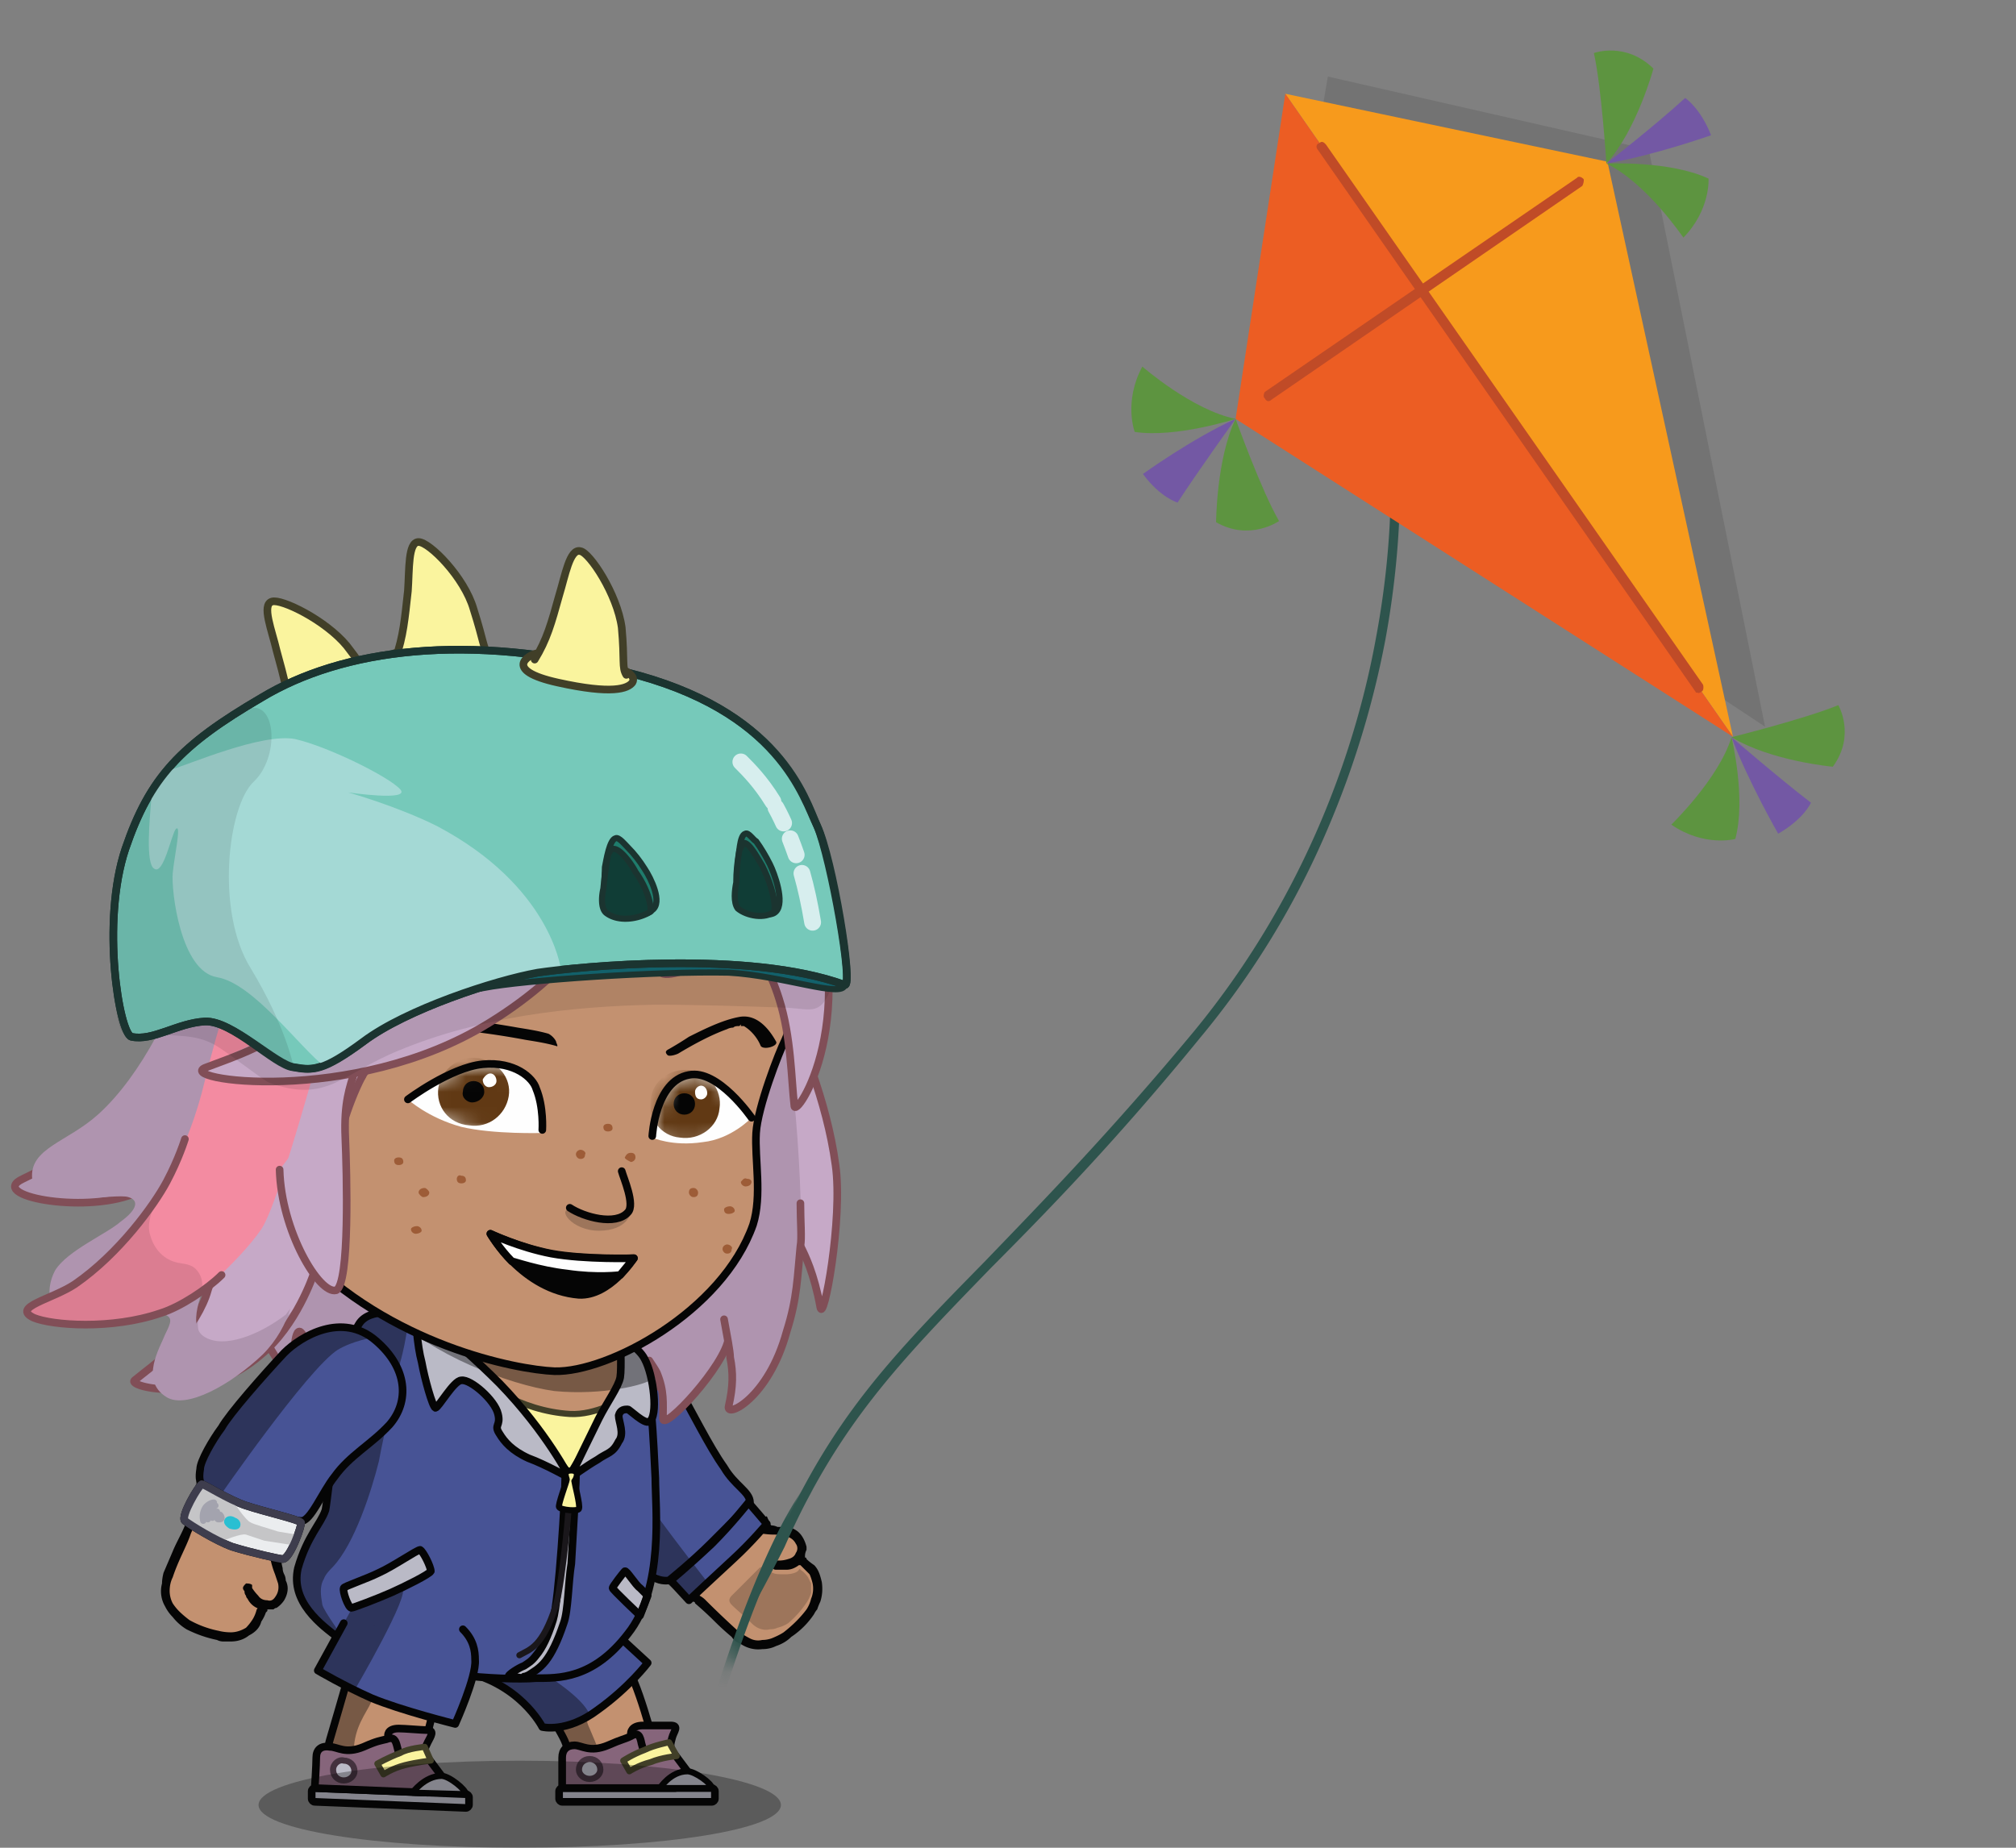 <svg xmlns="http://www.w3.org/2000/svg" width="132" height="121" fill="none" viewBox="0 0 132 121">
  <rect x="0" y="0" width="132" height="121" fill="#808080" stroke="none"/>
  <g class="1-26-ilus">
    <g class="Group 111">
      <path fill="#050505" d="M86.942 5.013 107.96 9.8l7.609 37.789-32.225-21.343 3.598-21.233Z" class="&lt;Path&gt;" opacity=".1"/>
      <g class="&lt;Group&gt;">
        <g class="&lt;Group&gt;">
          <path fill="#050505" d="M49.808 100.694c0 .066-.033.133-.1.2a64.83 64.83 0 0 1-2.1 2.2c-.467.4-.933.833-1.4 1.3l-.2.2c-.067.066-.067.133 0 .2a.648.648 0 0 1 .3.3l2.2 2c.267.2.533.366.8.5.267.133.533.166.8.1.2 0 .4-.034.6-.1l.8-.4c.6-.467 1.1-.967 1.5-1.5.133-.2.233-.434.3-.7a1.73 1.73 0 0 0 .1-1 3.082 3.082 0 0 0-.2-.6l-.6-.6c-.067-.067-.1-.067-.1 0-.267.2-.534.3-.8.3h-.8c-.1 0-.1-.2-.1-.3 0-.1.1-.3.2-.3h.2c.2 0 .4-.034.6-.1.267-.067.433-.2.5-.4a.5.5 0 0 0 0-.6c-.133-.267-.367-.434-.7-.5-.267-.067-.5-.1-.7-.1-.333 0-.7-.034-1.1-.1Z" class="&lt;Path&gt;"/>
          <path fill="#050505" d="M50.208 99.294c.067.133.1.233.1.3-.067.066-.067.133 0 .2.066 0 .133.033.2.1.133 0 .267.033.4.1h.4c.533 0 .933.2 1.2.6.133.2.233.433.3.7v.2a.885.885 0 0 0-.1.4v.1c.067 0 .1.033.1.1.133.133.3.266.5.4.3.3.4.7.5 1.1.066.466.033.9-.1 1.3a3.86 3.86 0 0 0-.2.5 1.143 1.143 0 0 0-.2.3c-.4.6-.9 1.1-1.5 1.5-.267.266-.6.466-1 .6-.267.133-.567.2-.9.2-.533.066-1.033-.067-1.5-.4a.966.966 0 0 1-.5-.4 16.72 16.72 0 0 1-1.1-1c-.4-.4-.833-.8-1.3-1.2 0-.067-.033-.1-.1-.1-.067-.067-.133-.1-.2-.1-.133 0-.233-.034-.3-.1a37.712 37.712 0 0 0-.2-.2c-.1 0 1.5-1.3 1.5-1.3.067-.067.1-.134.1-.2a18.23 18.23 0 0 0 1.6-1.6 33.277 33.277 0 0 0 1.5-1.6l.2-.2v-.1l.6-.2Z" class="&lt;Path&gt;"/>
          <path fill="#C39170" d="M49.708 100.394c.333.066.666.1 1 .1.267 0 .5.033.7.1.333.066.566.233.7.5a.5.5 0 0 1 0 .6c-.067.2-.233.333-.5.4-.2.066-.4.1-.6.1h-.2c-.1 0-.2.2-.2.3 0 .2 0 .3.2.3h.7c.267 0 .533-.1.8-.3h.1l.6.6c.067.133.133.333.2.6a1.73 1.73 0 0 1-.1 1 2.23 2.23 0 0 1-.3.7c-.4.533-.9 1.033-1.5 1.5-.2.133-.467.266-.8.4-.2.066-.4.1-.6.1a1.134 1.134 0 0 1-.8-.1 5.308 5.308 0 0 1-.8-.5 62.01 62.01 0 0 1-2.1-2 1.536 1.536 0 0 0-.4-.3c-.067-.067-.067-.134 0-.2.066-.067.166-.134.3-.2l1.3-1.3a64.933 64.933 0 0 0 2.1-2.2l.2-.2Z" class="&lt;Path&gt;"/>
          <path fill="#050505" d="m48.908 103.494-1 1c-.2.2-.2.4 0 .6.3.3.9.8 1.3 1.2.133.133.267.233.4.3.267.133.533.166.8.1.2 0 .367-.034.5-.1.267-.067.5-.167.7-.3a6.41 6.41 0 0 0 1.1-1.2c.2-.267.333-.534.4-.8v-.6a149.07 149.07 0 0 0-.2-.4 1.78 1.78 0 0 0-.5-.5c0-.067-.034-.067-.1 0-.1.2-.5.3-.9.3-.3 0-.7 0-.8-.1-.133 0-.3-.1-.5-.3-.1-.1-.3-.1-.4 0l-.8.8Z" class="&lt;Path&gt;" opacity=".2" style="mix-blend-mode:multiply"/>
          <g class="&lt;Group&gt;">
            <path fill="#475395" stroke="#050505" stroke-linecap="round" stroke-linejoin="round" stroke-width=".5" d="M42.808 103.294c.5.3 1 .2 1 .2s1.5-1.2 2.8-2.5c1.2-1.2 2.5-2.5 2.5-2.6 0-.7-1-1.1-1.7-2.3-1-1.4-2.1-3.7-3-5.2-.9-1.7-3-2.5-5.4-1.1-2.6 1.4-2 4.5-1.3 5.9.9 1.8 2.2 4 2.8 4.8.7.8 1.9 2.6 2.3 2.8Z" class="&lt;Path&gt;"/>
            <path fill="#475395" stroke="#050505" stroke-linecap="round" stroke-linejoin="round" stroke-width=".5" d="M49.008 98.394c.1.1 1.2 1.4 1.2 1.4s-1 1.2-2.2 2.3c-1.2 1.1-2.9 2.7-2.9 2.7l-1.2-1.3s1-.8 2.7-2.4c1.3-1.3 2.4-2.7 2.4-2.7Z" class="&lt;Path&gt;"/>
            <path fill="#050505" d="M38.708 89.894s-2.3 1.5-1.4 4.5c.2.5 1.3 3.5 2.9 5.7 2 2.6 4.7 4.6 4.7 4.6l1.4-1.1s-7.1-9-7.6-11.2c-.2-1.2 0-2.5 0-2.5Z" class="&lt;Path&gt;" opacity=".4"/>
          </g>
        </g>
        <g class="&lt;Group&gt;">
          <g class="&lt;Group&gt;">
            <path fill="#C39170" stroke="#050505" stroke-linecap="round" stroke-linejoin="round" stroke-width=".5" d="m34.008 109.194 2.2 3.2c.067.2.133.366.2.5.1.3.6 1 .7 1.5.2.8.6 1.9 2.7 1.8 2.1-.2 3-1.9 2.7-3.1 0 0-.5-1.8-1-3-.4-1.1-2.3-3.8-2.3-3.8l-5.2 2.9Z" class="&lt;Path&gt;"/>
            <path fill="#050505" d="m38.608 112.294-3.3-1.2.9 1.3c.067.2.133.366.2.5.1.3.6 1 .7 1.5.2.8.6 1.9 2.7 1.8 0 0-.8-2.1-1.2-3-.4-.8 0-.9 0-.9Z" class="&lt;Path&gt;" opacity=".4"/>
            <path fill="#475395" stroke="#050505" stroke-linecap="round" stroke-linejoin="round" stroke-width=".5" d="m38.608 105.394 3.8 3.5s-1.2 1.6-3.3 3.1c-2 1.5-3.6 1.1-3.6 1.1s-1.5-3-5.5-3.7c-1-.2 5-6.4 8.6-4Z" class="&lt;Path&gt;"/>
            <path fill="#050505" d="M35.608 109.594c0-.4.1-1.3 0-1.3 0-.1-2.9-.4-4.6-.6-.9.9-1.3 1.6-1 1.7 4 .7 5.5 3.7 5.5 3.7s1.3.3 3.1-.8c-.4-1.1-2.8-2.6-3-2.7Z" class="&lt;Path&gt;" opacity=".4"/>
          </g>
          <g class="&lt;Group&gt;">
            <g class="&lt;Group&gt;">
              <path fill="#BABAC6" stroke="#050505" stroke-linecap="round" stroke-linejoin="round" stroke-width=".5" d="M36.608 117.794c0 .1.1.2.2.2h9.8c.1 0 .2-.1.2-.2v-.5c0-.1-.1-.2-.2-.2h-9.8c-.1 0-.2.1-.2.2v.5Z" class="&lt;Path&gt;"/>
              <path fill="#86657B" stroke="#050505" stroke-linecap="round" stroke-linejoin="round" stroke-width=".5" d="M41.308 113.494s0-.5.8-.5h1.8c.6 0 .2.4.1.8s-.2.6.1 1l.9 1.2-1.8 1-1.7-2.2-.2-1.3Z" class="&lt;Path&gt;"/>
              <g class="&lt;Path&gt;">
                <path fill="#86657B" d="M44.208 117.094h-7.4v-2c0-.5.3-.8.8-.8s1 .5 2.2 0c.9-.4 1.1-.4 1.5-.6.5-.3.6 0 .7.5l.2.7"/>
                <path stroke="#050505" stroke-linecap="round" stroke-linejoin="round" stroke-width=".5" d="M44.208 117.094h-7.4v-2c0-.5.3-.8.8-.8s1 .5 2.2 0c.9-.4 1.1-.4 1.5-.6.5-.3.6 0 .7.5l.2.7"/>
              </g>
              <path fill="#BABAC6" stroke="#050505" stroke-linecap="round" stroke-linejoin="round" stroke-width=".4" d="M46.608 117.094c0-.3-1.1-1.1-1.6-1.1-1.1 0-1.8 1.1-1.8 1.1h3.4Z" class="&lt;Path&gt;"/>
            </g>
            <path fill="#BABAC6" stroke="#43323E" stroke-linecap="round" stroke-linejoin="round" stroke-width=".4" d="M39.308 115.894c0 .3-.3.6-.7.6-.4 0-.7-.3-.7-.6 0-.4.3-.7.7-.7.4 0 .7.3.7.7Z" class="&lt;Path&gt;"/>
            <path fill="#FAF49E" stroke="#413F28" stroke-linecap="round" stroke-linejoin="round" stroke-width=".4" d="M43.808 114.094s-1 .2-1.6.5c-.8.3-1.4.7-1.4.7l.4.7s.6-.4 1.4-.6c.7-.3 1.7-.4 1.7-.4l-.5-.9Z" class="&lt;Path&gt;"/>
          </g>
        </g>
        <g class="&lt;Group&gt;">
          <g class="&lt;Group&gt;">
            <path fill="#AF94AF" d="M43.308 90.094c-.4.9-1.9 2.1-2.9 2.3-2.3.4-12.6-.4-13.8-.9-.9-.4-1.4-2.6-2-2.6-.6 0-1.5 1.6-2.5 1.8-1 .2-2.1-3.5-2.5-3.5-.4 0-.3 1.6-.2 3.1 0 .9-3.1-3.7-3.4-6.1-.3-2.3.1-4.9-.2-4.9-.4 0-1.3 2.3-2.2 2.2-.8-.1-.5-6.6.1-8.3.5-1.7 4.1-6.9 5.1-9.9.4-1.4 18-9.6 22.2-9.4 1.7.1 9.7 5.4 9.8 12.3.1 18.8-7.4 23.6-7.5 23.9Z" class="&lt;Path&gt;"/>
            <path stroke="#814E57" stroke-linecap="round" stroke-linejoin="round" stroke-width=".5" d="M43.408 89.894c-.1 1.1-2.1 2.3-3.1 2.5-2.3.4-12.5-.4-13.7-.9-.9-.4-1.4-2.6-2-2.6-.6 0-1.5 1.6-2.5 1.8-1 .2-2.1-3.5-2.5-3.5-.4 0-.4 2.2-.3 3.1.1.9-3-3.7-3.3-6.1-.3-2.3.1-4.9-.2-4.9-.4 0-1.3 2.3-2.2 2.2-.8-.1-.5-6.6.1-8.3.5-1.7 4.1-6.9 5.1-9.9" class="&lt;Path&gt;"/>
          </g>
          <g class="&lt;Group&gt;">
            <path fill="#AF94AF" d="M47.108 69.294c1.9 6.6.7 17.2.6 18.3-.2 1.8-4.1 6.2-4.3 5.3-.1-1.1 0-1.8-.5-3.1-.8-1.9-1-2.5-1.1-3.9-.2-3.3-.9-14.7-.5-15.7" class="&lt;Path&gt;"/>
            <path stroke="#814E57" stroke-linecap="round" stroke-linejoin="round" stroke-width=".5" d="M42.508 89.094c.2.3.4.6.5.8.5 1.2.4 2 .4 3 0 .9 4.1-3.5 4.3-5.3.1-1.1 1.3-11.7-.6-18.3" class="&lt;Path&gt;"/>
          </g>
          <g class="&lt;Group&gt;">
            <path fill="#C6A9C7" d="M51.408 65.294c1 3 2.7 6.6 3.3 11 .5 3.5-.5 10.4-.8 9.4-.4-.9-1.2-3.5-1.5-4.1-.7-1.8-3.2-11.9-3.3-15" class="&lt;Path&gt;"/>
            <path stroke="#814E57" stroke-linecap="round" stroke-linejoin="round" stroke-width=".5" d="M51.408 65.294c1 3 2.7 6.6 3.3 11 .5 3.5-.8 10.5-1 9.3-.4-2.2-1-3.4-1.3-4" class="&lt;Path&gt;"/>
          </g>
          <g class="&lt;Group&gt;">
            <path fill="#AF94AF" d="M50.308 63.794c1.8 3.2 2.3 15.9 2.1 17.8-.2 2-.2 3.4-.9 5.6-1.1 4.1-3.9 6-3.8 5 .1-1.2.1-2.9.1-3.7-.2-1.5-1.5-7.7-1.6-10.6 0-2 1.1-8.1 1.4-9.4" class="&lt;Path&gt;"/>
            <path stroke="#814E57" stroke-linecap="round" stroke-linejoin="round" stroke-width=".5" d="M52.408 78.794c0 1.2.1 2.3 0 2.8-.2 2-.2 3.4-.9 5.6-1.2 4.4-4 5.7-3.8 4.9.3-1.3.3-2.2.1-3.2 0-.4-.2-1.4-.4-2.5" class="&lt;Path&gt;"/>
          </g>
        </g>
        <g class="&lt;Group&gt;">
          <path fill="#C39170" stroke="#050505" stroke-linecap="round" stroke-linejoin="round" stroke-width=".5" d="M27.508 86.094c1.3 0 1.7.2 2.4-.2.8-.5-.4-1.6.7-2 1.1-.4 7.7 1 8.2 1.4.4.5 0 1.6.5 1.9.5.2 1.1.1 1.5 1 .3.9.8 2.8-.3 3.9-1.1 1.2-5 1.1-6.2.7-1.2-.5-6.8-6.7-6.8-6.7Z" class="&lt;Path&gt;"/>
          <path fill="#FAF49E" stroke="#413F28" stroke-linecap="round" stroke-linejoin="round" stroke-width=".4" d="M32.908 91.294c1.3.7 2.8 1.2 4.4 1.3 1.7.1 3.5-1 3.5-1l-3.6 8.9-4.3-9.2Z" class="&lt;Path&gt;"/>
          <path fill="#475395" d="M27.308 86.094c.9 0 6.6 6.1 7.5 7.3.9 1.2 2.5 3.2 2.5 3.2s1.9-3.2 2.5-4.1c.6-.9 1.9-3.3.9-4.5-1-1.1.7 0 1.3.9.6.9.8 5.9.9 7.9 0 1.9.6 7.2-1.8 10.2-2.3 3-4.6 2.9-6 2.9-1.4.1-4.4-.1-5.8-.3-1.3-.2-6.7-2-7.8-2.7-1.1-.8-2.6-2.1-2-4.3.5-2.1 1.5-2.8 1.8-3.7.2-.9 1.1-10.6 2.2-12.2.7-1.1 2.7-.7 3.8-.6Z" class="&lt;Path&gt;"/>
          <path fill="#BABAC6" stroke="#050505" stroke-linecap="round" stroke-linejoin="round" stroke-width=".5" d="M34.108 109.894c-.1-.1-.7 0-.8-.1-.1-.1.7-.6 1-.7.3-.2.5-.3.8-.7.4-.467.767-1.234 1.1-2.3.4-1.3.8-8.2.8-9.3 0-.2.1-.4.3-.4.2 0 .4.2.4.4 0 .6-.2 3.8-.3 5.6-.2 1.2-.2 3.1-.5 3.9-.4 1.2-.8 2-1.2 2.5-.4.5-.8.7-1.1.9-.133.066-.233.1-.3.1-.067.066-.133.1-.2.1Z" class="&lt;Path&gt;"/>
          <path stroke="#1A171B" stroke-linecap="round" stroke-linejoin="round" stroke-width=".4" d="M37.308 96.794c.1 1.1-.5 6.9-.9 8.3-.9 2.8-1.7 2.9-2.4 3.3" class="&lt;Path&gt;"/>
          <path fill="#BABAC6" stroke="#050505" stroke-linecap="round" stroke-linejoin="round" stroke-width=".5" d="M41.908 105.794s-1.8-1.7-1.8-1.8c0-.1.7-1 .8-1.1.1-.1.7.9 1 1.1l.5.5-.5 1.3Z" class="&lt;Path&gt;"/>
          <path stroke="#050505" stroke-linecap="round" stroke-linejoin="round" stroke-width=".5" d="M22.208 107.294c-1.2-.9-3.2-2.4-2.7-4.6.6-2.1 1.5-2.9 1.8-3.8.2-.9 1.1-10.6 2.2-12.2.7-1.1 2.7-.7 3.8-.6.9 0 6.6 6.1 7.5 7.3.9 1.2 2.5 3.2 2.5 3.2s1.9-3.2 2.5-4.1c.6-.9 1.9-3.3.9-4.5-1-1.1.7 0 1.3.9.6.9.8 5.9.9 7.9 0 1.9.6 7.2-1.8 10.2-2.3 3-4.6 2.9-6 2.9-1.1.1-3.4 0-5-.2" class="&lt;Path&gt;"/>
          <path fill="#BABAC6" stroke="#050505" stroke-linecap="round" stroke-linejoin="round" stroke-width=".5" d="M27.208 85.894c0 .4.1 2.2.4 3.3.2 1.1.7 2.9.9 3 .2 0 1.2-1.8 1.7-1.8.6-.1 2.2 1.3 2.4 2.2.2.8-.3.7.1 1.3.3.5.8 1.1 1.9 1.6 1.1.4 2.7 1.3 2.7 1.3s-1.5-3-4.6-6.2c-3.2-3.2-5.5-4.7-5.5-4.7Zm10.1 10.9s1.4-2.9 1.9-3.9 1.3-2.1 1.4-2.7c.1-.6 0-2.6 0-2.6s1.2.6 1.6 1.4c.6 1.1.9 3.8.3 4.1-.3.2-1.3-.8-1.4-.8-.2 0-.5 0-.6.4 0 .4.4 1.2 0 1.7-.4.8-.7.7-1.4 1.2-.7.4-1.8 1.2-1.8 1.2Z" class="&lt;Path&gt;"/>
          <path fill="#050505" d="M25.908 86.194c2.1 2.4 7.4 4.5 10.4 4.9 3.1.3 6-.4 6.4-.8.3-.2 0-1.9-3-3.1-.5-.2-.5-1.9-1.2-2.1-.6-.2-2-.6-3.5-.9-1.8-.4-3-.2-4.6-.1-.4 0 .5 2-.9 1.9-2.2-.1-3.6.2-3.6.2Z" class="&lt;Path&gt;" opacity=".4"/>
          <path fill="#050505" d="M24.208 86.194c-.8.3-1.1 1.1-1.5 3.2-.4 2-1.1 8-1.2 8.8-.3 1.8-.8 1.4-1.2 2.1-.3.8-.9 2.2-.8 3.4.1 2.4 2.2 3.6 3.1 3.8-.3-.5-1.4-2-1.5-2.4-.1-.6-.2-1.2.1-1.7.1-.3.4-.6.6-.8 1.4-1.5 2.5-4.9 3-6.9.4-2.2 1-4.3 1.4-6.5.1-.3.8-3.1.3-3.2-.8-.3-2.3.2-2.3.2Z" class="&lt;Path&gt;" opacity=".4"/>
          <path fill="#FAF49E" stroke="#050505" stroke-linecap="round" stroke-linejoin="round" stroke-width=".4" d="M37.908 98.794c0 .2-1.2.1-1.3-.1-.1-.1.5-1.7.5-1.8 0-.1-.3-.6.3-.6s.3.6.2.7c0 .1.4 1.6.3 1.8Z" class="&lt;Path&gt;"/>
        </g>
        <path fill="#C39170" stroke="#050505" stroke-linecap="round" stroke-linejoin="round" stroke-width=".5" d="M51.408 68.094c-.4.8-1.8 4.4-1.9 6.1-.1 1.7.4 4.1-.2 6-2 5.7-9.5 9.7-13 9.6-2.5-.1-10.8-1.7-16.7-7.9-5-5.2-7.6-35.8 14.6-34.1 22.2 1.7 18 18.6 17.2 20.3Z" class="&lt;Path&gt;"/>
        <g class="&lt;Group&gt;">
          <path fill="#050505" d="M37.408 79.194c.2 0 1.5.7 2.3.7.7 0 1.6-.5 1.6-.5s-.2 1.2-2.1 1.2c-1.8 0-2.8-1.5-1.8-1.4Z" class="&lt;Path&gt;" opacity=".2" style="mix-blend-mode:multiply"/>
          <g class="&lt;Path&gt;">
            <path fill="#C39170" d="M40.708 76.694c.1.4.9 2.2.4 2.7-.8.9-2.9.3-3.8-.3"/>
            <path stroke="#050505" stroke-linecap="round" stroke-linejoin="round" stroke-width=".5" d="M40.708 76.694c.1.4.9 2.2.4 2.7-.8.9-2.9.3-3.8-.3"/>
          </g>
        </g>
        <g class="&lt;Group&gt;">
          <path fill="#9D5C37" d="M40.108 73.894c0 .1-.1.2-.3.2-.2 0-.3-.1-.3-.3 0-.1.1-.2.3-.2.2 0 .3.1.3.3Z" class="&lt;Path&gt;"/>
        </g>
        <g class="&lt;Group&gt;">
          <path fill="#9D5C37" d="M38.308 75.594c0 .2-.1.3-.3.3-.2 0-.3-.2-.3-.3 0-.2.2-.3.3-.3.2 0 .4.2.3.3Z" class="&lt;Path&gt;"/>
        </g>
        <g class="&lt;Group&gt;">
          <path fill="#9D5C37" d="M41.608 75.794c0 .2-.2.3-.3.3-.2-.1-.4-.2-.4-.3.1-.2.2-.3.4-.3s.3.1.3.3Z" class="&lt;Path&gt;"/>
        </g>
        <g class="&lt;Group&gt;">
          <g class="&lt;Group&gt;">
            <path fill="#9D5C37" d="M30.508 77.294c0 .1-.1.2-.3.2-.2 0-.3-.1-.3-.3 0-.1.1-.3.3-.2.2 0 .3.1.3.3Z" class="&lt;Path&gt;"/>
          </g>
          <g class="&lt;Group&gt;">
            <path fill="#9D5C37" d="M28.108 78.094c0 .2-.2.3-.4.3-.1 0-.3-.2-.3-.3 0-.2.2-.3.4-.3.1 0 .3.2.3.3Z" class="&lt;Path&gt;"/>
          </g>
          <g class="&lt;Group&gt;">
            <path fill="#9D5C37" d="M26.408 76.094c0 .1-.1.2-.3.2-.2 0-.3-.1-.3-.3 0-.1.1-.2.3-.2.2 0 .3.1.3.3Z" class="&lt;Path&gt;"/>
          </g>
          <g class="&lt;Group&gt;">
            <path fill="#9D5C37" d="M27.608 80.594c0 .1-.2.2-.4.2-.1 0-.3-.1-.3-.3 0-.1.2-.2.4-.2.1 0 .3.1.3.3Z" class="&lt;Path&gt;"/>
          </g>
        </g>
        <g class="&lt;Group&gt;">
          <g class="&lt;Group&gt;">
            <path fill="#9D5C37" d="M45.708 78.094c0 .2-.1.3-.3.3-.2 0-.3-.2-.3-.3 0-.2.1-.3.3-.3.2 0 .3.2.3.3Z" class="&lt;Path&gt;"/>
          </g>
          <g class="&lt;Group&gt;">
            <path fill="#9D5C37" d="M49.208 77.394c0 .2-.2.3-.4.3-.1 0-.3-.1-.3-.3.1-.1.2-.3.4-.2.2 0 .3.1.3.2Z" class="&lt;Path&gt;"/>
          </g>
          <g class="&lt;Group&gt;">
            <path fill="#9D5C37" d="M48.108 79.294c0 .1-.2.2-.4.2s-.3-.1-.3-.3c0-.1.2-.2.4-.2.1 0 .3.1.3.3Z" class="&lt;Path&gt;"/>
          </g>
          <g class="&lt;Group&gt;">
            <path fill="#9D5C37" d="M47.908 81.794c0 .2-.1.3-.3.3-.2 0-.3-.2-.3-.3 0-.2.2-.3.3-.3.2 0 .4.2.3.3Z" class="&lt;Path&gt;"/>
          </g>
        </g>
        <path fill="#FEFEFE" d="M42.708 74.494s.2-3.7 2.4-4.1c1.9-.4 4.1 2.8 4.1 2.8s-1.3 1.4-3.2 1.6c-2 .3-3.3-.3-3.3-.3Zm-7.2-.3s-3.2.1-5.3-.4c-2.2-.6-3.5-1.8-3.5-1.8s2.8-2.1 4.9-2.3c2.1-.2 3.3 1.1 3.5 1.6.5 1.2.4 2.9.4 2.9Z" class="&lt;Path&gt;"/>
        <g class="Clip path group">
          <mask id="a" width="8" height="5" x="42" y="70" class="a" maskUnits="userSpaceOnUse" style="mask-type:luminance">
            <g class="cp55">
              <path fill="#fff" d="M42.678 74.464s.23-3.67 2.38-4.07c1.9-.35 4.18 2.81 4.18 2.81s-1.32 1.37-3.25 1.64c-1.94.26-3.31-.38-3.31-.38Z" class="Vector"/>
            </g>
          </mask>
          <g class="&lt;Clip Group&gt;" mask="url(#a)">
            <g class="&lt;Group&gt;">
              <path fill="#613914" d="M42.608 71.994c-.2 1.3.7 2.4 1.9 2.5 1.3.2 2.5-.7 2.6-1.9.2-1.2-.7-2.4-1.9-2.5-1.3-.2-2.5.7-2.6 1.9Z" class="&lt;Path&gt;"/>
              <path fill="#050505" d="M44.108 72.294c0 .4.3.7.7.7.4 0 .7-.3.7-.7 0-.4-.3-.7-.7-.7-.4 0-.7.3-.7.7Z" class="&lt;Path&gt;"/>
              <path fill="#FEFEFE" d="M45.508 71.494c0 .3.1.5.4.5.2 0 .4-.2.4-.4 0-.3-.2-.5-.4-.5s-.4.2-.4.4Z" class="&lt;Path&gt;"/>
            </g>
          </g>
        </g>
        <g class="Clip path group">
          <mask id="b" width="10" height="6" x="26" y="69" class="b" maskUnits="userSpaceOnUse" style="mask-type:luminance">
            <g class="cp56">
              <path fill="#fff" d="M35.498 74.154s-3.17.19-5.31-.37c-2.14-.56-3.47-1.79-3.47-1.79s2.81-2.09 4.91-2.3c2.11-.21 3.33 1.09 3.53 1.62.44 1.18.34 2.84.34 2.84Z" class="Vector"/>
            </g>
          </mask>
          <g class="&lt;Clip Group&gt;" mask="url(#b)">
            <g class="&lt;Group&gt;">
              <path fill="#613914" d="M28.708 71.194c-.2 1.3.7 2.4 2 2.5 1.3.2 2.4-.7 2.6-1.9.2-1.2-.7-2.3-2-2.5-1.2-.2-2.4.7-2.6 1.9Z" class="&lt;Path&gt;"/>
              <path fill="#050505" d="M30.308 71.494c-.1.4.3.7.6.7.4 0 .8-.3.8-.7 0-.4-.3-.7-.7-.7-.4 0-.7.3-.7.7Z" class="&lt;Path&gt;"/>
              <path fill="#FEFEFE" d="M31.608 70.694c0 .3.2.5.4.5.3 0 .5-.2.5-.4 0-.3-.2-.5-.4-.5s-.4.2-.5.4Z" class="&lt;Path&gt;"/>
            </g>
          </g>
        </g>
        <path stroke="#050505" stroke-linecap="round" stroke-linejoin="round" stroke-width=".5" d="M26.708 71.994s2.8-2.1 4.9-2.3c2.1-.2 3.3.9 3.5 1.6.5 1.2.4 2.7.4 2.7m7.2.4s.2-3.6 2.4-4c1.9-.4 4.1 2.8 4.1 2.8" class="&lt;Path&gt;"/>
        <g class="&lt;Group&gt;">
          <g class="&lt;Group&gt;">
            <path fill="#050505" d="M44.408 68.994c1-.6 2.1-1.2 3.2-1.6a.889.889 0 0 1 .4-.1c.067-.067.166-.1.3-.1h.1c-.067 0-.067 0 0 0l.1-.1h.1c-.1 0-.1 0-.1.1h.2c.5.3.9.8 1.1 1.3.2.3 1.2 0 1-.3-.5-.9-1.3-1.8-2.4-1.6-1.1.2-2.3.8-3.3 1.3-.4.266-.833.533-1.3.8-.2.1-.3.2-.1.4.1.1.5 0 .7-.1Z" class="&lt;Path&gt;"/>
          </g>
        </g>
        <g class="&lt;Group&gt;">
          <g class="&lt;Group&gt;">
            <path fill="#050505" d="M26.108 69.294c.4-.4.833-.733 1.3-1 .5-.4 1.1-.8 1.7-.9.7-.1 1.4.1 2.1.2 1.067.133 2.133.3 3.2.5.6.1 1.3.2 2 .4.2.1 0-.2 0-.3-.1-.2-.3-.4-.5-.5-.7-.2-1.4-.3-2-.4a66.34 66.34 0 0 0-3.3-.5c-.7-.1-1.5-.3-2.2-.2-1.2.3-2.2 1.2-3 1.9-.2.2.5.9.7.8Z" class="&lt;Path&gt;"/>
          </g>
        </g>
        <path fill="#050505" stroke="#050505" stroke-linecap="round" stroke-linejoin="round" stroke-width=".5" d="M32.108 80.794c.2.1 3.1 1.4 5.3 1.5 2.2.2 4.1.1 4.1.1s-1.6 2.5-3.6 2.4c-3.7-.3-5.8-4-5.8-4Z" class="&lt;Path&gt;"/>
        <path fill="#FEFEFE" stroke="#050505" stroke-linecap="round" stroke-linejoin="round" stroke-width=".5" d="M33.508 82.594c.1 0 1.8.6 3.6.8 2 .3 3.5.1 3.5.1l.9-1.1s-3.2.1-5.4-.3c-2.1-.4-4-1.3-4-1.3s.6 1 1.4 1.8Z" class="&lt;Path&gt;"/>
        <g class="&lt;Group&gt;">
          <g class="&lt;Group&gt;">
            <path fill="#C6A9C7" d="M23.708 70.494c2-3.6 19.3-15.4 19.6-16.7.2-1.4-6.6-6.8-6.6-6.8-3.2-1.8-9.8-.9-14.8 1.4-5.1 2.4-7.3 5.9-7.9 8-1.1 3.1-1.1 10.6 1.6 13.6s7.6 1.4 8.1.5Z" class="&lt;Path&gt;"/>
            <path stroke="#814E57" stroke-linecap="round" stroke-linejoin="round" stroke-width=".5" d="M23.708 70.494c2-3.6 19.3-15.4 19.6-16.7.2-1.4-6.6-6.8-6.6-6.8-3.2-1.8-9.8-.9-14.8 1.4-5.1 2.4-7.3 5.9-7.9 8" class="&lt;Path&gt;"/>
          </g>
          <g class="&lt;Group&gt;">
            <path fill="#AF94AF" d="M7.908 78.494c-2.1.7-8.6-.2-6.6-1.1 3.3-1.7 3.7-2.3 5.7-4.1 2.9-2.6 4.6-7.7 5.4-10.8.4-1.4 1.1-4.4 1.6-6.1.6-2.1 2.8-5.6 7.9-8 5-2.3 11.5-3.2 14.7-1.4l-.8-.3c-1.9-.1-10.2.2-13.1 6.2-2.8 6.1-6.3 16.9-8.8 20.5-1.6 2.1-2.9 4.1-6 5.1Z" class="&lt;Path&gt;"/>
            <path stroke="#814E57" stroke-linecap="round" stroke-linejoin="round" stroke-width=".5" d="M36.708 46.994c-3.2-1.8-9.8-.9-14.8 1.4-5.1 2.4-7.1 6-7.9 8-.6 1.3-1.5 5.6-1.6 6.1-.8 3-2.6 8.3-5.5 10.9-2 1.8-2.3 2.3-5.4 3.8-2.4 1.1 3.9 2.3 7.2 1 2.1-.8 4.6-3.7 5.9-5.9" class="&lt;Path&gt;"/>
          </g>
          <g class="&lt;Group&gt;">
            <path fill="#C6A9C7" d="M23.708 70.494c-1.9 3.6-3.1 10.6-3.3 13.1 0 0-1.1 2.9-3.2 4.9-2.2 2.1-7.4 2.8-8.2 2-.5-.4 1.9-1.8 2.5-2.4 1.1-1.2 2.1-3.6 2.1-3.6 2-3.9 2.7-13.3 4.5-14.2" class="&lt;Path&gt;"/>
            <path fill="#AF94AF" d="M13.508 84.894c.3-.7-1.3 2-.1 2.9 1.3.9 3.8-.4 5.5-1.7l.9-1c-.4 1-2.2 3.1-3 4-2.2 2-7.2 1.8-7.7 1.6-.6-.2 1.2-1.4 1.8-2 .7-.9 2.5-3.2 2.6-3.8Z" class="&lt;Path&gt;"/>
            <path stroke="#814E57" stroke-linecap="round" stroke-linejoin="round" stroke-width=".5" d="M23.708 70.494c-1.9 3.6-3 10.6-3.2 13 0 0-1.1 3.3-3.4 5.2-3.9 3.4-8.8 2.1-8.3 1.7.6-.5 1.6-1.2 2.6-2.2 1.1-1.3 1.9-2.6 2.2-3.7.9-2.7 1.4-5.1 1.4-5.1" class="&lt;Path&gt;"/>
          </g>
          <g class="&lt;Group&gt;">
            <path fill="#AF94AF" d="M18.708 86.094c-1.7 1.3-4.1 2.3-5.4 1.4-1.2-.9.3-3.5.3-4.3 0-.7-1 0-1.5-.9-.6-.9 0-1.7 2.6-5.3 2.5-3.6 5.2-18 8-24.1 2.9-6 11.2-6.3 13.1-6.2l.8.3c-3.2-1.8-9.7-.9-14.7 1.4-5.1 2.4-7.3 5.9-7.9 8-.5 1.7-1.2 4.7-1.6 6.1-.8 3.1-3.1 7.9-6 10.5-2 1.8-4.5 2.2-4.3 4.2.2 2.1 5.5.9 6.3 1.2.7.2.6.8-.5 1.6-.9.8-3.5 1.9-4.3 3.2-.7 1.3-.6 3.4 2 3.6 1.6.1 4.6-.8 5.2-.7.5.2.4.5 0 1.3-.3.8-1.7 3 .1 4.1 1.3.8 4.2-.8 6.3-2.8.9-.9 1.5-2 1.8-3l-.3.4Z" class="&lt;Path&gt;"/>
            <g class="&lt;Group&gt;">
              <path fill="#F38BA1" d="M31.308 47.594c-.4-.5-6 .1-9.5 3.6-3.4 3.6-6.8 12.9-8.4 19.6-1.1 4.6-2.9 7.1-3.6 8.2-.3.4-.9 1.5-1.5 2-.9.7-2.7 2.9-4.6 3.6-2.7 1-2.8 2.1 1.4 2.2 1.5 0 4.2-.3 5.1-.5 1-.3 2.1-.9 2.1-.9s3.3-2.7 4.8-4.9 5.2-17.3 7.5-24c2.2-6.7 7-8.5 6.7-8.9Z" class="&lt;Path&gt;"/>
            </g>
            <path fill="#050505" d="M13.208 84.494c.1-.5 0-1-.4-1.4-.4-.4-1-.3-1.5-.5-.8-.3-1.3-1-1.5-1.8-.2-.8.2-1.4.3-2.2-.3.2-1.9 2.6-2.9 3.7-1.2 1.3-3.2 2.4-5 3.1-2.1 1 3.6 1.4 3.6 1.4s3.3-.2 4.8-.9c1.8-.8 2.6-1.4 2.6-1.4Z" class="&lt;Path&gt;" opacity=".1"/>
            <path stroke="#814E57" stroke-linecap="round" stroke-linejoin="round" stroke-width=".5" d="M14.508 83.494c-.9.9-2.7 2.1-4 2.5-3.2 1.1-7.1.8-8.3.3-1.5-.7 1.2-1.2 2.7-2.2 2.9-2 5.2-5.2 6-6.7.8-1.5 1.2-2.8 1.2-2.8" class="&lt;Path&gt;"/>
          </g>
        </g>
        <g class="&lt;Path&gt;">
          <path fill="#C6A9C7" d="M36.708 46.194c1.1-.5 1.8-.6 3.9-.1 2.3.5 8.8 3.3 11.8 10.2 4.4 10.1-.4 17.2-.4 16.1-.2-1.7-.2-4.5-1-7-1.2-3.8-3-4.5-3-4.5-1-1-5.1-5.6-6.2-6.5"/>
          <path stroke="#814E57" stroke-linecap="round" stroke-linejoin="round" stroke-width=".5" d="M36.708 46.194c1.1-.5 1.8-.6 3.9-.1 2.3.5 8.8 3.3 11.8 10.2 4.4 10.1-.4 17.2-.4 16.1-.2-1.7-.2-4.5-1-7-1.2-3.8-3-4.5-3-4.5-1-1-5.1-5.6-6.2-6.5"/>
        </g>
        <g class="&lt;Path&gt;">
          <path fill="#C6A9C7" d="M23.208 70.194c-.3 1-.7 2-.6 4.3.1 2.3.3 9.6-.6 10-1.1.3-3.6-3.9-3.7-7.9"/>
          <path stroke="#814E57" stroke-linecap="round" stroke-linejoin="round" stroke-width=".5" d="M23.208 70.194c-.3 1-.7 2-.6 4.3.1 2.3.3 9.6-.6 10-1.1.3-3.6-3.9-3.7-7.9"/>
        </g>
        <g class="&lt;Path&gt;">
          <path fill="#C6A9C7" d="M48.408 59.394c-.3 1.2-.7 2.2-2.1 3.3-1.4 1.1-3.3 1.4-3 .8.6-1.5 1-2.6.9-4.6 0-2.1-1.5-4.1-3-5.5-.7-.7-.3-1.6-.3-1.6"/>
          <path stroke="#814E57" stroke-linecap="round" stroke-linejoin="round" stroke-width=".5" d="M48.408 59.394c-.3 1.2-.7 2.2-2.1 3.3-1.4 1.1-3.3 1.4-3 .8.6-1.5 1-2.6.9-4.6 0-2.1-1.5-4.1-3-5.5-.7-.7-.3-1.6-.3-1.6"/>
        </g>
        <g class="&lt;Group&gt;">
          <g class="&lt;Group&gt;">
            <path fill="#C6A9C7" d="M41.608 53.794c-.5 5-3.9 9.7-9.6 13.2-8.9 5.5-20.7 4.1-18.5 2.9 2.9-1.7 4.7-1.7 8.6-5.3 2.1-2 4.8-8 3.7-11.2-.2-.5 2.8-2.9 6.5-3.9 3.2-.7 7.7-1.1 8.6.9.9 1.9.7 3.4.7 3.4Z" class="&lt;Path&gt;"/>
          </g>
          <path stroke="#814E57" stroke-linecap="round" stroke-linejoin="round" stroke-width=".5" d="M41.208 50.994c.4.9.6 1.7.4 2.8-.5 5-3.9 9.7-9.6 13.2-8.9 5.5-20.8 3.7-18.5 2.9 3.5-1.3 4.7-1.7 8.6-5.3 2.1-2 5.4-8.3 3.7-11.2" class="&lt;Path&gt;"/>
        </g>
        <g class="&lt;Group&gt;">
          <path fill="#AF94AF" d="M15.508 56.794c.1 1.1-.5 2.2-1.1 2.3-.6 0-.9-1-1-2-.2-1.1.2-2 .8-2.1.6-.1 1.2.7 1.3 1.8Z" class="&lt;Path&gt;"/>
          <g class="&lt;Path&gt;">
            <path fill="#AF94AF" d="M14.508 58.994c-2.5 4.3-7.1 4.9-6 4.1 1.7-1.2 3-3.3 5.6-8.1"/>
            <path stroke="#814E57" stroke-linecap="round" stroke-linejoin="round" stroke-width=".5" d="M14.508 58.994c-2.5 4.3-7.1 4.9-6 4.1 1.7-1.2 3-3.3 5.6-8.1"/>
          </g>
        </g>
        <g class="&lt;Group&gt;">
          <g class="&lt;Group&gt;">
            <path fill="#FAF49E" stroke="#413F28" stroke-linecap="round" stroke-linejoin="round" stroke-width=".4" d="M25.908 42.694c-.4.1-2 1.4 1.7 1.5 3.8.1 4.6-.5 4.8-.9.3-.5-.8-.9-1.7-.8-.9 0-4.8.2-4.8.2Z" class="&lt;Path&gt;"/>
            <g class="&lt;Path&gt;">
              <path fill="#FAF49E" d="M25.908 43.094c.5-1.4.6-2.6.8-4.4.1-1.4 0-3.2.7-3.2s3 2.3 3.6 4.4c.7 2.2.6 2.5 1 3"/>
              <path stroke="#413F28" stroke-linecap="round" stroke-linejoin="round" stroke-width=".5" d="M25.908 43.094c.5-1.4.6-2.6.8-4.4.1-1.4 0-3.2.7-3.2s3 2.3 3.6 4.4c.7 2.2.6 2.5 1 3"/>
            </g>
            <path stroke="#FAF49E" stroke-dasharray="3.65 3.65" stroke-linecap="round" stroke-linejoin="round" stroke-width=".5" d="M28.008 36.494c.9.8 2.1 2.6 2.7 5.1" class="&lt;Path&gt;"/>
          </g>
          <g class="&lt;Group&gt;">
            <path fill="#FAF49E" stroke="#413F28" stroke-linecap="round" stroke-linejoin="round" stroke-width=".4" d="M18.908 46.694c-.4.2-1.4 2 2.1.8s4.1-2 4.1-2.5c.1-.6-1-.5-1.9-.2-.8.4-4.3 1.9-4.3 1.9Z" class="&lt;Path&gt;"/>
            <g class="&lt;Path&gt;">
              <path fill="#FAF49E" d="M19.008 46.994c-.1-1.4-.4-2.6-.9-4.4-.3-1.3-1-3-.3-3.2.6-.2 3.5 1.2 4.9 2.9 1.4 1.8 1.4 2.2 1.9 2.5"/>
              <path stroke="#413F28" stroke-linecap="round" stroke-linejoin="round" stroke-width=".5" d="M19.008 46.994c-.1-1.4-.4-2.6-.9-4.4-.3-1.3-1-3-.3-3.2.6-.2 3.5 1.2 4.9 2.9 1.4 1.8 1.4 2.2 1.9 2.5"/>
            </g>
            <path stroke="#FAF49E" stroke-dasharray="3.65 3.65" stroke-linecap="round" stroke-linejoin="round" stroke-width=".5" d="M18.708 40.194c1.1.4 2.8 1.6 4.3 3.8" class="&lt;Path&gt;"/>
          </g>
          <path fill="#050505" d="M26.108 68.794c-3.7 1.5-4.7 3.5-8.5 2.1-.6-.3-2.7-2-3.6-2.5-1.3-.7-2.5-.5-3.9-.7-.3-3.5.3-3.5 3.1-5.6 2.8-2.1 6.3-3 9.8-3.6 7.9-1.4 16-1 24.1-.3 2.6.2 5.7.8 6.8 3.2.4.9.8 2.9.3 3.8-.6 1.2-1.2.9-2.6.8-2.9-.1-5.8-.2-8.7-.2-5.6.1-11.5.8-16.8 3Z" class="&lt;Path&gt;" opacity=".1"/>
          <path fill="#12616B" stroke="#1B3430" stroke-linecap="round" stroke-linejoin="round" stroke-width=".4" d="M55.308 64.494c-.1.9-4-.6-7.6-.8-4.7-.1-13.5.5-16 1-2.6.5 1.9-2.3 9.8-2.5 7.8-.2 13.8 2.3 13.8 2.3Z" class="&lt;Path&gt;"/>
          <path fill="#76C9BA" stroke="#1B3430" stroke-linecap="round" stroke-linejoin="round" stroke-width=".5" d="M8.608 67.894c-.8-.2-2-7.5-.4-12.3 1.6-4.7 3.6-6.8 8.9-9.9 5.3-3.2 13.5-4.3 23.8-1.7 10.2 2.5 11.7 8.3 12.6 10.1 1 2.1 2.4 10.6 1.8 10.4-6.3-2.3-17.4-1.2-20.1-.8-2.8.5-8.6 2.4-11.4 4.5-2.7 2-3.5 1.9-4.6 1.7-1.2-.1-4-3.1-5.8-3-1.8.1-3.4 1.3-4.8 1Z" class="&lt;Path&gt;"/>
          <g class="&lt;Group&gt;">
            <g class="&lt;Group&gt;">
              <path fill="#1F7C6C" stroke="#1B3430" stroke-linecap="round" stroke-linejoin="round" stroke-width=".4" d="M48.808 54.594c.2-.1.5.4.7.5.333.466.633.966.9 1.5.3.6 1 2.5.4 3.1-.6.6-1.7-.5-2.2-1-.5-.4-.3-1.6-.3-2.2.1-.5.1-1.8.5-1.9Z" class="&lt;Path&gt;"/>
              <path fill="#103D36" stroke="#1B3430" stroke-linecap="round" stroke-linejoin="round" stroke-width=".4" d="M48.708 55.194c-.1.1-.2.3-.3.5-.133.733-.2 1.433-.2 2.1-.1.5-.2 1.3.1 1.7.6.5 1.8.7 2.4.2.1-.9-.4-2.2-.8-3-.2-.3-.8-1.5-1.2-1.5Z" class="&lt;Path&gt;"/>
            </g>
          </g>
          <g class="&lt;Group&gt;">
            <g class="&lt;Group&gt;">
              <path fill="#1F7C6C" stroke="#1B3430" stroke-linecap="round" stroke-linejoin="round" stroke-width=".4" d="M40.308 54.894c.2-.1.6.4.8.6.4.4.767.867 1.1 1.4.4.6 1.2 2.2.5 2.7-.8.7-1.9 0-2.7-.5-.6-.4-.4-1.6-.4-2.3.1-.5.3-1.8.7-1.9Z" class="&lt;Path&gt;"/>
              <path fill="#103D36" stroke="#1B3430" stroke-linecap="round" stroke-linejoin="round" stroke-width=".4" d="M40.108 55.594c-.1 0-.2.2-.3.4a24.915 24.915 0 0 0-.3 2.2c-.1.4-.2 1.3.2 1.6.8.6 2.1.4 2.9-.1 0-.9-.5-1.9-1-2.6-.2-.4-1-1.6-1.5-1.5Z" class="&lt;Path&gt;"/>
            </g>
          </g>
          <path fill="#A4D9D5" d="M21.308 69.894c-1.7-1.3-4.7-5.5-7.1-5.9-2.4-.4-3-5.7-2.9-6.8.1-1.1.6-3.3.2-2.9-.3.4-.8 3-1.4 2.6-.6-.3-.3-3.3-.2-4.6.1-.5.3-1.6 1.3-1.9 1.1-.3 5.9-2.4 8.1-2 2.2.5 6.2 2.5 6.9 3.3.7.8-3.4.2-3.4.2s3.2.9 5.8 2.2c7.4 3.9 8.1 9.3 8.1 9.3s-2.6.5-7 2c-5.6 1.9-8.4 4.5-8.4 4.5Z" class="&lt;Path&gt;"/>
          <path fill="#050505" d="M16.308 46.394c-1.3.3-7.3 4.2-8.1 9.2-.9 5.1-1 11.9 0 12.1.9.3 3.9-.8 5.2-.8 1.2 0 4.9 2.9 5.8 2.9 0 0-.5-2.6-2.8-6.4-2.3-3.7-1.5-10.6.2-12.2 1.7-1.6 1.5-5.3-.3-4.8Z" class="&lt;Path&gt;" opacity=".1"/>
          <path stroke="#1B3430" stroke-linecap="round" stroke-linejoin="round" stroke-width=".5" d="M8.608 67.894c-.8-.2-2-7.5-.4-12.3 1.6-4.7 3.6-6.8 8.9-9.9 5.3-3.2 13.5-4.3 23.8-1.7 10.2 2.5 11.8 8.3 12.6 10.1.9 2.1 2.4 10.6 1.8 10.4-6.3-2.3-17.4-1.2-20.1-.8-2.8.5-8.6 2.4-11.4 4.5-2.7 2-3.3 1.9-4.5 1.7-1.2-.1-4.1-3.1-5.9-3-1.8.1-3.4 1.3-4.8 1Z" class="&lt;Path&gt;"/>
          <g class="&lt;Group&gt;">
            <g class="&lt;Group&gt;">
              <path stroke="#D7EEEE" stroke-linecap="round" stroke-linejoin="round" stroke-width="1.1" d="M48.508 49.894c.5.5 1.3 1.3 2.1 2.6" class="&lt;Path&gt;"/>
              <path stroke="#D7EEEE" stroke-dasharray="1.12 1.12" stroke-linecap="round" stroke-linejoin="round" stroke-width="1.1" d="M50.808 52.894c.5.9 1 2.1 1.5 3.6" class="&lt;Path&gt;"/>
              <path stroke="#D7EEEE" stroke-linecap="round" stroke-linejoin="round" stroke-width="1.1" d="M52.508 57.194c.267.933.5 2 .7 3.2" class="&lt;Path&gt;"/>
            </g>
          </g>
          <g class="&lt;Group&gt;">
            <path fill="#FAF49E" stroke="#413F28" stroke-linecap="round" stroke-linejoin="round" stroke-width=".5" d="M35.108 42.794c-.5.1-2.2 1.1 1.4 1.9 3.6.8 4.6.4 4.9 0 .3-.5-.7-1-1.6-1.1-.9-.2-4.7-.8-4.7-.8Z" class="&lt;Path&gt;"/>
            <g class="&lt;Path&gt;">
              <path fill="#FAF49E" d="M35.008 43.194c.8-1.3 1.1-2.4 1.6-4.2.4-1.3.7-3.1 1.4-2.9.6.1 2.4 2.8 2.7 5 .2 2.2 0 2.6.3 3.1"/>
              <path stroke="#413F28" stroke-linecap="round" stroke-linejoin="round" stroke-width=".5" d="M35.008 43.194c.8-1.3 1.1-2.4 1.6-4.2.4-1.3.7-3.1 1.4-2.9.6.1 2.4 2.8 2.7 5 .2 2.2 0 2.6.3 3.1"/>
            </g>
            <path stroke="#FAF49E" stroke-dasharray="3.65 3.65" stroke-linecap="round" stroke-linejoin="round" stroke-width=".5" d="M38.408 37.194c.7 1 1.5 2.9 1.6 5.6" class="&lt;Path&gt;"/>
          </g>
        </g>
        <g class="&lt;Group&gt;">
          <g class="&lt;Group&gt;">
            <g class="&lt;Group&gt;">
              <path fill="#C39170" stroke="#050505" stroke-linecap="round" stroke-linejoin="round" stroke-width=".5" d="M27.508 115.494s1-4.1 1.5-5.9c.7-2.2-.9-1.6-2.5-2-1.5-.5-2.5-2-3.2.4-.7 2.5-1.7 5.9-1.7 5.9-1.1 3.6 5.1 5.4 5.9 1.6Z" class="&lt;Path&gt;"/>
              <path fill="#050505" d="M23.208 114.094c-.3 2 2.5 3.9.8 3.3-1.6-.4-2.9-1.8-2.4-3.5 0 0 1-3.4 1.7-5.9.7-2.4 1.2-.1 2.7.4 1.5.4 3.7-1 3 1.2-.5 1.8-4.1 0-4.6 1.6-.2.7-1 1.5-1.2 2.9Z" class="&lt;Path&gt;" opacity=".4"/>
            </g>
            <g class="&lt;Group&gt;">
              <g class="&lt;Path&gt;">
                <path fill="#475395" d="M30.308 106.694c.7.7.8 1.4.8 2 .1 1.1-1.3 4.2-1.3 4.2s-3.6-.9-5.5-1.7c-1.8-.8-3.5-1.8-3.5-1.8l1.7-3.1"/>
                <path stroke="#050505" stroke-linecap="round" stroke-linejoin="round" stroke-width=".5" d="M30.308 106.694c.7.7.8 1.4.8 2 .1 1.1-1.3 4.2-1.3 4.2s-3.6-.9-5.5-1.7c-1.8-.8-3.5-1.8-3.5-1.8l1.7-3.1"/>
              </g>
            </g>
            <path fill="#050505" d="m23.208 110.694-2.4-1.3 2.2-4s1.5-2 3.3-1.4c.7.2-3.1 6.7-3.1 6.7Z" class="&lt;Path&gt;" opacity=".4"/>
          </g>
          <g class="&lt;Group&gt;">
            <g class="&lt;Group&gt;">
              <g class="&lt;Group&gt;">
                <path fill="#BABAC6" stroke="#050505" stroke-linecap="round" stroke-linejoin="round" stroke-width=".5" d="M20.408 117.794c0 .1.1.2.2.2l9.9.4c.1 0 .2-.1.2-.2v-.5c0-.1-.1-.2-.2-.2l-9.9-.4c-.1 0-.2.1-.2.2v.5Z" class="&lt;Path&gt;"/>
                <path fill="#86657B" stroke="#050505" stroke-linecap="round" stroke-linejoin="round" stroke-width=".5" d="M25.408 113.694s-.1-.5.7-.5c.4 0 1.5.1 1.8.1.6 0 .3.4.1.8-.2.4-.3.6 0 1l.9 1.2-1.9 1-1.6-2.3v-1.3Z" class="&lt;Path&gt;"/>
                <g class="&lt;Path&gt;">
                  <path fill="#86657B" d="m28.008 117.394-7.4-.3s.1-1.5.1-2 .3-.8.9-.7c.5 0 1 .5 2.2 0 .9-.4 1.1-.4 1.5-.5.5-.2.6.1.7.5l.2.8"/>
                  <path stroke="#050505" stroke-linecap="round" stroke-linejoin="round" stroke-width=".5" d="m28.008 117.394-7.4-.3s.1-1.5.1-2 .3-.8.9-.7c.5 0 1 .5 2.2 0 .9-.4 1.1-.4 1.5-.5.5-.2.6.1.7.5l.2.8"/>
                </g>
                <path fill="#BABAC6" stroke="#050505" stroke-linecap="round" stroke-linejoin="round" stroke-width=".4" d="M30.508 117.494c0-.3-1.1-1.2-1.6-1.2-1.1 0-1.9 1.1-1.9 1.1l3.5.1Z" class="&lt;Path&gt;"/>
              </g>
              <path fill="#BABAC6" stroke="#43323E" stroke-linecap="round" stroke-linejoin="round" stroke-width=".4" d="M23.208 115.994c0 .3-.3.6-.7.6-.4 0-.7-.3-.7-.7 0-.4.4-.7.7-.6.4 0 .7.3.7.7Z" class="&lt;Path&gt;"/>
              <path fill="#FAF49E" stroke="#413F28" stroke-linecap="round" stroke-linejoin="round" stroke-width=".4" d="M27.808 114.394s-1.1.1-1.6.4c-.8.3-1.5.7-1.5.7l.4.7s.6-.4 1.4-.6c.8-.2 1.7-.3 1.7-.3l-.4-.9Z" class="&lt;Path&gt;"/>
            </g>
          </g>
        </g>
        <g class="&lt;Group&gt;">
          <g class="&lt;Group&gt;">
            <g class="&lt;Group&gt;">
              <path fill="#475395" stroke="#050505" stroke-linecap="round" stroke-linejoin="round" stroke-width=".5" d="M13.108 96.194c-.1.6 0 .8 0 .8s.1.9 3.2 2c1.6.6 3.2.6 3.4.6.6.1 1.4-1.9 2.2-2.9 1-1.4 2.4-2.1 3.6-3.4 1.3-1.5 1.2-3.7-.9-5.5-2.2-1.9-4.9-.3-6 .8-1.4 1.5-3.6 4-4.1 4.9-.6.8-1.4 2.2-1.4 2.7Z" class="&lt;Path&gt;"/>
              <path fill="#050505" d="M24.408 87.594s-2.2-1.7-4.7.2c-.4.3-3.5 2.9-5 5.3-1.8 2.7-1.9 4.2-1.9 4.2l1.5.8s5.8-8.4 7.8-9.7c1-.6 2.3-.8 2.3-.8Z" class="&lt;Path&gt;" opacity=".4"/>
            </g>
          </g>
          <path fill="#050505" d="M17.708 102.094c-.067-.067-.133-.1-.2-.1-1-.334-1.967-.7-2.9-1.1a39.96 39.96 0 0 0-1.7-.8c-.067 0-.167-.034-.3-.1-.067 0-.1.033-.1.1l-.2.4-1 2.8a1.98 1.98 0 0 0-.2.9c0 .266.066.533.2.8.133.2.267.366.4.5.2.2.433.4.7.6a6.55 6.55 0 0 0 1.9.7c.267.066.533.1.8.1.333 0 .667-.1 1-.3.133-.134.267-.3.4-.5s.233-.434.3-.7c.067-.067.067-.1 0-.1a1.314 1.314 0 0 1-.6-.6c-.067-.067-.1-.134-.1-.2-.067-.067-.1-.167-.1-.3-.067-.067-.1-.134-.1-.2 0-.1.1-.2.2-.3.1 0 .3 0 .4.1v.2c.133.2.267.366.4.5.133.2.333.3.6.3.2.066.367 0 .5-.2.2-.267.267-.567.2-.9l-.2-.6a5.732 5.732 0 0 1-.3-1Z" class="&lt;Path&gt;"/>
          <g class="&lt;Group&gt;">
            <path fill="#050505" d="M18.408 102.094s0 .2.1.6c0 .133.033.266.1.4a.88.88 0 0 1 .1.4c.2.4.167.833-.1 1.3-.133.2-.3.366-.5.5-.067 0-.133.033-.2.1h-.4v.1l-.1.1c-.067.2-.167.4-.3.6-.1.4-.4.7-.8.9-.333.266-.733.4-1.2.4h-.5a.896.896 0 0 1-.4-.1 8 8 0 0 1-2-.7 3.39 3.39 0 0 1-.9-.8 2.68 2.68 0 0 1-.5-.7 1.96 1.96 0 0 1-.2-1.5c0-.2.033-.434.1-.7l.6-1.4c.2-.5.6-1.2.8-1.7v-.2c.067-.067.067-.134 0-.2-.067-.067-.067-.167 0-.3 0-.067.033-.134.1-.2 0-.1 1.8.8 1.8.8.067 0 .133.033.2.1.7.3 1.2.7 1.9 1 .667.266 1.367.5 2.1.7.067.066.133.1.2.1h.1s-.1.3-.1.4Z" class="&lt;Path&gt;"/>
            <path fill="#C39170" d="M17.708 102.094c.067.333.167.666.3 1l.2.6c.067.333 0 .633-.2.9-.133.2-.3.266-.5.2-.267 0-.467-.1-.6-.3a3.31 3.31 0 0 1-.4-.5v-.2c-.1-.1-.3-.1-.4-.1-.1.1-.2.2-.2.3 0 .066.033.133.1.2 0 .133.033.233.1.3 0 .066.033.133.1.2.133.266.333.466.6.6.067 0 .067.033 0 .1-.067.266-.167.5-.3.7a3.31 3.31 0 0 1-.4.5c-.333.2-.667.3-1 .3a3.32 3.32 0 0 1-.8-.1 6.553 6.553 0 0 1-1.9-.7c-.267-.2-.5-.4-.7-.6a3.31 3.31 0 0 1-.4-.5 1.777 1.777 0 0 1-.2-.8c0-.334.066-.634.2-.9.4-1.2.9-2 1.2-2.9.067-.134.133-.3.2-.5h.1c.133.066.233.1.3.1.6.3 1 .6 1.5.9.933.4 1.9.766 2.9 1.1.067 0 .133.033.2.1Z" class="&lt;Path&gt;"/>
          </g>
          <g class="&lt;Group&gt;">
            <path fill="#EBEDEF" stroke="#050505" stroke-linecap="round" stroke-linejoin="round" stroke-width=".5" d="M18.508 102.094c-.2 0-2-.4-3.3-.8-1.1-.4-2.7-1.4-3.1-1.7-.3-.3.9-2.3 1.1-2.4.2 0 1.7 1 2.9 1.4 1.2.4 3.4.9 3.6 1.1.1.1-.7 2.4-1.2 2.4Z" class="&lt;Path&gt;"/>
            <path fill="#C5C5C7" d="m19.408 100.494-1.2-.2c-.6-.2-1.7-.5-1.8-.6-.3-.1-1.1-1.3-1.1-1.3l-2.1-1.2s-.8.9-.9 1.3c-.2.4-.3 1-.3 1l2.6 1.4s1.2-.5 1.5-.4l1.2.4c.7.1 1.9.3 1.9.3l.2-.7Z" class="&lt;Path&gt;"/>
            <path stroke="#3E3D4D" stroke-linecap="round" stroke-linejoin="round" stroke-width=".5" d="M18.508 102.094c-.2 0-2-.4-3.3-.8-1.1-.4-2.7-1.4-3.1-1.7-.3-.3.9-2.3 1.1-2.4.2 0 1.7 1 2.9 1.4 1.2.4 3.4.9 3.6 1.1.1.1-.7 2.4-1.2 2.4Z" class="&lt;Path&gt;"/>
            <path fill="#29BFD2" d="M14.708 99.494c-.1.2 0 .4.3.6.3.1.6.1.7-.1.1-.2 0-.5-.3-.6-.3-.2-.6-.1-.7.1Z" class="&lt;Path&gt;"/>
            <g class="&lt;Group&gt;">
              <path stroke="#A3A3AE" stroke-linecap="round" stroke-linejoin="round" stroke-width=".4" d="M14.308 99.494c.1 0 .2 0 .2-.1 0 0 0-.1-.1-.2 0 0-.1 0-.2.1 0 .1 0 .2.1.2Zm-.1-.5c-.134 0-.234.033-.3.1v.3m.2-.8c-.2.1-.3.2-.4.4-.134.2-.167.366-.1.5m.4-1.1c-.2 0-.5.2-.6.4a1.13 1.13 0 0 0-.1.8" class="&lt;Path&gt;"/>
            </g>
          </g>
        </g>
        <path fill="#BABAC6" stroke="#050505" stroke-linecap="round" stroke-linejoin="round" stroke-width=".5" d="M27.508 101.494c.2.1.7 1.1.7 1.4-.1.2-1.7 1-2.6 1.4-.9.4-2.5 1-2.6 1-.2 0-.6-1.1-.5-1.3 0-.1 1.5-.6 2.3-1 .9-.4 2.5-1.5 2.7-1.5Z" class="&lt;Path&gt;"/>
        <g class="&lt;Clip Group&gt;">
          <g class="&lt;Group&gt;">
            <path fill="#2E544D" d="M51.368 101.305c3.534-8 7.506-12.08 13.5-18.259 3.666-3.685 8.21-8.333 13.732-15.11a55.07 55.07 0 0 0 8.325-13.647 59.754 59.754 0 0 0 3.788-12.42c1.34-7.303.877-12.461.877-12.461-.053-.193-.175-.264-.394-.308-.097.026-.264.175-.212.368 0 0 .463 5.158-.902 12.365-1.207 6.645-4.34 16.506-11.902 25.7-5.549 6.68-10.093 11.327-13.731 15.109-6.091 6.206-10.064 10.284-13.642 18.504-4.089 9.393.561.159.561.159Z" class="&lt;Path&gt;"/>
            <path fill="#F79A1C" d="m84.156 6.141 29.312 42.107-8.219-37.66L84.156 6.14Z" class="&lt;Path&gt;"/>
            <path fill="#EC5D23" d="m80.902 27.43 32.566 20.818L84.156 6.141 80.902 27.43Z" class="&lt;Path&gt;"/>
            <path fill="#C04B27" d="M111.133 45.358c.081.047.178.02.289-.078.097-.026.141-.246.089-.439L86.816 9.462c-.149-.167-.272-.237-.439-.088-.193.052-.237.271-.088.438l24.721 35.476c.017.064.058.087.123.07Z" class="&lt;Path&gt;"/>
            <path fill="#C04B27" d="M82.966 26.25c.082.047.178.02.29-.078l20.35-14c.07-.123.115-.342.088-.438-.148-.167-.367-.212-.438-.089L82.809 25.671c-.07.123-.114.342.008.412.018.064.067.12.149.167Z" class="&lt;Path&gt;"/>
            <path fill="#5D9440" d="M80.902 27.43s1.692 4.722 2.846 6.689c0 0-1.915 1.347-4.123.079 0 0 .018-4.148 1.277-6.768Z" class="&lt;Path&gt;"/>
            <path fill="#7358A4" d="M80.902 27.43s-2.41 3.345-3.8 5.482c0 0-1.122-.318-2.268-1.873 0 0 3.206-2.317 6.068-3.61Z" class="&lt;Path&gt;"/>
            <path fill="#5D9440" d="M80.902 27.43s-3.905 1.264-6.606.854c0 0-.741-1.974.5-4.279 0 0 3.257 2.849 6.106 3.425Zm24.277-16.72s-.314-4.99-.818-7.237c0 0 2.071-.767 3.9 1.017 0 0-1.087 4.023-3.082 6.22Z" class="&lt;Path&gt;"/>
            <path fill="#7358A4" d="M105.179 10.71s3.25-2.536 5.157-4.295c0 0 1.007.66 1.696 2.442 0 0-3.686 1.308-6.853 1.854Z" class="&lt;Path&gt;"/>
            <path fill="#5D9440" d="M105.179 10.71s4.193-.201 6.69.988c0 0 .136 2.035-1.648 3.864 0 0-2.422-3.592-5.042-4.851Zm8.193 37.565s4.852-1.21 6.994-2.1c0 0 1.154 1.967-.359 4.034 0 0-4.034-.36-6.635-1.934Z" class="&lt;Path&gt;"/>
            <path fill="#7358A4" d="M113.372 48.274s3.108 2.682 5.201 4.291c0 0-.441 1.052-2.145 2.03 0 0-1.957-3.407-3.056-6.32Z" class="&lt;Path&gt;"/>
            <path fill="#5D9440" d="M113.372 48.275s.974 3.983.249 6.666c0 0-2.027.548-4.19-.939 0 0 3.12-3.02 3.941-5.727Z" class="&lt;Path&gt;"/>
          </g>
        </g>
        <g class="Clip path group">
          <mask id="c" width="14" height="14" x="40" y="97" class="c" maskUnits="userSpaceOnUse" style="mask-type:luminance">
            <g class="cp58">
              <path fill="#fff" d="M52.424 97.757s.031.228.693.548c.124.06-3.221 12.29-3.221 12.29l-1.545-2.246-.35.864c-.03.076-.112.116-.185.078l-.265-.144c-.073-.043-.1-.11-.082-.202l.26-1.022-6.828-4.289 11.523-5.877Z" class="Vector"/>
            </g>
          </mask>
          <g class="&lt;Clip Group&gt;" mask="url(#c)">
            <path fill="#2E544D" d="M41.392 142.877c-.038.055-.032.1.018.134.018.134.168.237.356.123.132-.031.17-.247.151-.381 0 0-.764-2.099-1.018-5.425-.218-3.058-.056-7.795 2.248-13.247 1.058-2.67 2.06-5.741 3.025-9.079 3.085-10.129 6.53-21.588 16.24-24.997 7.965-2.787 13.275-2.665 21.307-2.497 4.841.165 10.903.316 19.105-.247a52.44 52.44 0 0 0 14.908-3.122c3.945-1.419 7.759-3.291 11.387-5.534 6.184-3.885 9.74-7.63 9.74-7.63.113-.166.095-.3.002-.485a.305.305 0 0 0-.395.094s-3.556 3.746-9.684 7.548c-5.62 3.545-14.732 7.848-25.9 8.562-8.146.481-14.208.33-19.105.248-8.107-.22-13.418-.342-21.57 2.56-4.47 1.543-8.025 4.805-10.948 10.197-2.413 4.649-4.06 9.946-5.65 15.16-.908 3.256-1.91 6.327-2.968 8.996-2.36 5.535-2.56 10.489-2.324 13.68.199 2.924.87 4.838 1.075 5.342Z" class="&lt;Path&gt;"/>
          </g>
        </g>
      </g>
      <g class="&lt;Group&gt;">
        <path fill="#050505" d="M16.93 118.2c0 1.6 7.6 2.8 17.1 2.8 9.5 0 17.1-1.2 17.1-2.8 0-1.6-7.6-2.9-17.1-2.9-9.5 0-17.1 1.3-17.1 2.9Z" class="&lt;Path&gt;" opacity=".3"/>
      </g>
    </g>
  </g>
</svg>
